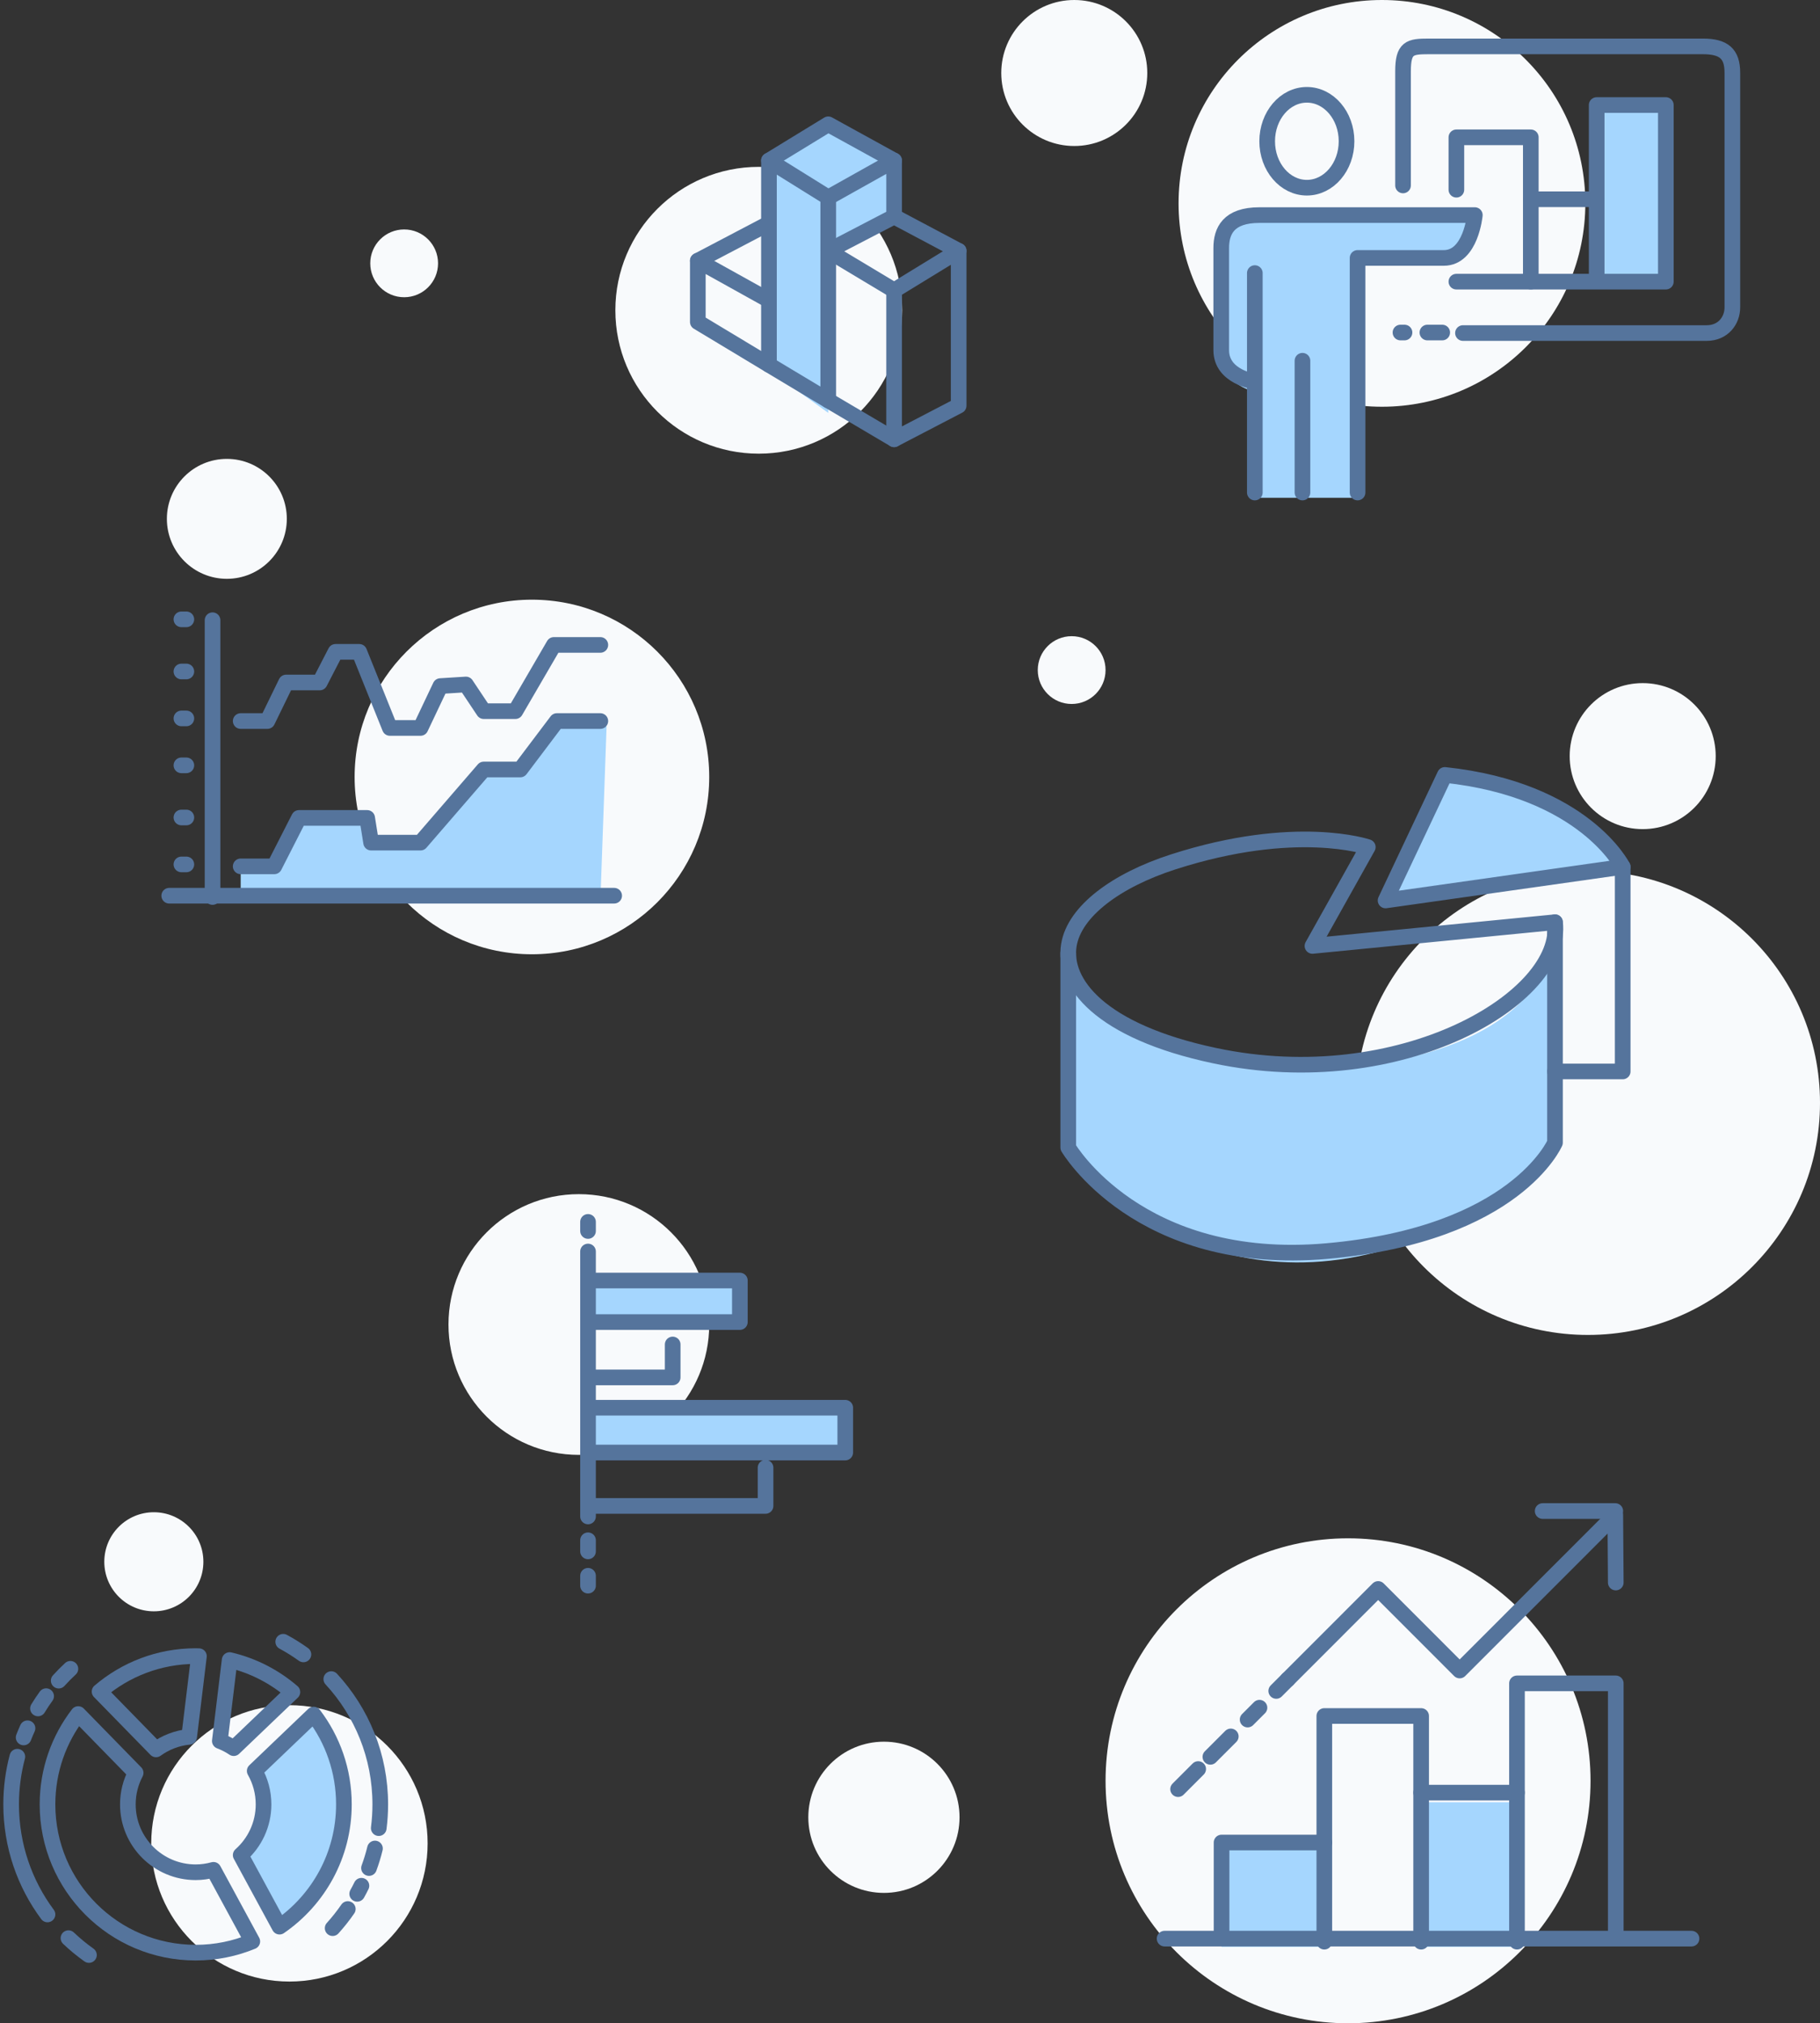 <?xml version="1.0" encoding="UTF-8"?>
<svg width="349px" height="388px" viewBox="0 0 349 388" version="1.1" xmlns="http://www.w3.org/2000/svg" xmlns:xlink="http://www.w3.org/1999/xlink">
    <rect x="0" y="0" width="349" height="388" fill="#333333" stroke="none"/>
    <!-- Generator: sketchtool 42 (36781) - http://www.bohemiancoding.com/sketch -->
    <title>CF3BFA97-B501-4072-8D83-63B065E9E5D5</title>
    <desc>Created with sketchtool.</desc>
    <defs></defs>
    <g id="Page-1" stroke="none" stroke-width="1" fill="none" fill-rule="evenodd">
        <g id="1--landingpage" transform="translate(-670, -83)">
            <g id="banner-icons" transform="translate(671, 83)">
                <g id="balls" transform="translate(19, 0)" fill="#F8FAFC">
                    <circle id="Oval-2" cx="245" cy="39" r="39"></circle>
                    <circle id="Oval-2" cx="125.5" cy="59.5" r="27.5"></circle>
                    <circle id="Oval-3" cx="57.5" cy="50.5" r="6.5"></circle>
                    <circle id="Oval-3" cx="185.5" cy="128.5" r="6.5"></circle>
                    <circle id="Oval-3" cx="23.5" cy="99.5" r="11.5"></circle>
                    <circle id="Oval-3" cx="186" cy="14" r="14"></circle>
                    <circle id="Oval-3" cx="295" cy="145" r="14"></circle>
                    <circle id="Oval-3" cx="149.5" cy="348.5" r="14.5"></circle>
                    <circle id="Oval-3" cx="9.5" cy="299.5" r="9.5"></circle>
                    <circle id="Oval-2" cx="82" cy="149" r="34"></circle>
                    <circle id="Oval-2" cx="284.5" cy="211.5" r="44.5"></circle>
                    <circle id="Oval-2" cx="238.5" cy="341.5" r="46.5"></circle>
                    <circle id="Oval-2" cx="91" cy="254" r="25"></circle>
                    <circle id="Oval-2" cx="35.5" cy="353.5" r="26.5"></circle>
                </g>
                <g id="fill" transform="translate(45, 21.253)" fill="#A5D6FE">
                    <path d="M236.809,20.995 C236.682,28.072 230.873,29.589 230.873,29.589 L214.326,29.589 L214.326,74.201 L194.623,74.201 L194.623,53.853 C183.13,51.074 188.181,34.392 188.181,27.314 C188.181,20.237 195.507,20.995 195.507,20.995 L236.809,20.995 Z" id="Fill-2"></path>
                    <polygon id="Fill-4" points="125.452 21.275 112.821 27.847 112.821 57.925 101.454 49.71 101.454 10.533 112.821 3.583 125.348 9.642"></polygon>
                    <polygon id="Fill-6" points="69.117 151.764 0.155 151.764 0.155 145.887 6.659 145.887 11.333 136.599 24.406 136.599 25.1 141.021 34.636 141.021 46.761 127.31 53.771 127.31 60.781 118.021 70.317 118.021"></polygon>
                    <polygon id="Fill-8" points="65.949 233.277 95.875 233.277 95.875 225.316 65.949 225.316"></polygon>
                    <polygon id="Fill-10" points="67.582 258.3 116.083 258.3 116.083 249.707 67.582 249.707"></polygon>
                    <polygon id="Fill-11" points="188.245 352.104 207.948 352.104 207.948 333.085 188.245 333.085"></polygon>
                    <polygon id="Fill-12" points="226.515 352.104 244.892 352.104 244.892 324.364 226.515 324.364"></polygon>
                    <path d="M2.842,319.36 C2.842,319.36 6.465,330.123 0.154,335.496 L7.599,349.219 C7.599,349.219 31.145,330.308 14.139,308.552 L2.842,319.36 Z" id="Fill-13"></path>
                    <path d="M158.842,165.603 L158.842,200.626 C158.842,200.626 183.467,231.055 223.326,217.251 C244.893,211.44 252.182,198.872 252.182,198.872 L252.182,156.599 C252.182,156.599 253.745,179.485 211.942,183.472 C170.14,187.46 158.842,165.603 158.842,165.603" id="Fill-14"></path>
                    <path d="M231.062,128.353 L219.695,152.428 L265.164,145.983 C265.164,145.983 256.271,129.901 231.062,128.353" id="Fill-15"></path>
                    <polygon id="Fill-1" points="260.176 33.76 273.311 33.76 273.311 0.27 260.176 0.27"></polygon>
                </g>
                <g id="strokes" transform="translate(0.758, 8.769)" stroke="#55749C" stroke-width="3" stroke-linecap="round" stroke-linejoin="round">
                    <path d="M267.284,26.792 L267.284,4.929 C267.284,0.379 268.547,0.126 272.21,0.126 L324.752,0.126 C328.795,0.126 330.436,1.517 330.436,5.181 L330.436,50.172 C330.436,52.7 328.668,55.1 325.51,55.1 L278.778,55.1" id="Stroke-26"></path>
                    <polyline id="Stroke-28" points="277.515 45.243 317.68 45.243 317.68 11.374 304.418 11.374 304.418 44.737"></polyline>
                    <polyline id="Stroke-30" points="304.418 29.446 291.787 29.446 291.787 45.243"></polyline>
                    <polyline id="Stroke-32" points="291.787 29.446 291.787 17.566 277.515 17.566 277.515 27.613"></polyline>
                    <path d="M248,85.684 L248,60.409" id="Stroke-34"></path>
                    <path d="M258.569,85.684 L258.569,40.694 L275.115,40.694 C280.294,40.694 281.051,32.479 281.051,32.479 L239.75,32.479 C233.813,32.479 232.424,35.512 232.424,38.798 L232.424,58.386 C232.424,63.568 238.865,64.421 238.865,64.421 L238.865,43.6 L238.865,85.684" id="Stroke-36"></path>
                    <path d="M256.453,18.32 C256.453,23.239 253.046,27.226 248.843,27.226 C244.64,27.226 241.234,23.239 241.234,18.32 C241.234,13.401 244.64,9.414 248.843,9.414 C253.046,9.414 256.453,13.401 256.453,18.32 Z" id="Stroke-38"></path>
                    <path d="M43.061,326.474 L54.31,315.713 C50.906,312.778 46.802,310.639 42.279,309.577 L40.396,325.1 C41.34,325.46 42.237,325.915 43.061,326.474 Z" id="Stroke-40"></path>
                    <path d="M34.513,324.301 L36.389,308.835 C36.183,308.831 35.977,308.819 35.77,308.819 C28.732,308.819 22.298,311.385 17.334,315.623 L28.163,326.71 C29.984,325.392 32.152,324.528 34.513,324.301 Z" id="Stroke-42"></path>
                    <path d="M64.188,337.254 C64.188,330.781 62.023,324.816 58.381,320.036 L47.083,330.843 C48.158,332.737 48.779,334.921 48.779,337.254 C48.779,341.127 47.08,344.595 44.396,346.979 L51.841,360.703 C59.297,355.578 64.188,346.989 64.188,337.254 Z" id="Stroke-44"></path>
                    <path d="M35.77,350.271 C28.585,350.271 22.76,344.443 22.76,337.254 C22.76,335.07 23.304,333.015 24.255,331.208 L13.24,319.931 C9.55,324.728 7.351,330.733 7.351,337.254 C7.351,352.958 20.074,365.689 35.77,365.689 C39.615,365.689 43.279,364.921 46.624,363.536 L39.175,349.805 C38.088,350.1 36.95,350.271 35.77,350.271 Z" id="Stroke-46"></path>
                    <path d="M52.552,306.07 C53.898,306.796 55.191,307.607 56.425,308.496" id="Stroke-48"></path>
                    <path d="M9.498,313.527 C10.212,312.736 10.961,311.978 11.742,311.254" id="Stroke-50"></path>
                    <path d="M5.524,318.857 C6.015,318.05 6.538,317.264 7.09,316.501" id="Stroke-52"></path>
                    <path d="M2.774,324.421 C3.006,323.825 3.253,323.237 3.516,322.658" id="Stroke-54"></path>
                    <path d="M7.35,358.361 C2.971,352.467 0.379,345.164 0.379,337.254 C0.379,334.094 0.793,331.031 1.569,328.114" id="Stroke-56"></path>
                    <path d="M15.3,366.145 C13.913,365.159 12.599,364.076 11.37,362.905" id="Stroke-58"></path>
                    <path d="M64.933,357.322 C64.046,358.611 63.076,359.837 62.03,360.994" id="Stroke-60"></path>
                    <path d="M67.55,352.856 C67.292,353.381 67.021,353.898 66.738,354.409" id="Stroke-62"></path>
                    <path d="M70.144,345.717 C69.831,346.996 69.448,348.246 69,349.465" id="Stroke-64"></path>
                    <path d="M61.77,313.229 C67.599,319.542 71.161,327.982 71.161,337.254 C71.161,338.798 71.062,340.319 70.87,341.81" id="Stroke-66"></path>
                    <path d="M249.917,172.632 L260.527,153.675 C260.527,153.675 246.76,148.921 223.204,156.518 C212.335,160.024 204.277,165.958 203.209,172.462 C202.025,179.677 209.096,189.001 231.161,193.673 C266.968,201.256 298.275,182.459 296.424,168.082 L249.917,172.632 Z" id="Stroke-68"></path>
                    <path d="M203.089,174.07 L203.089,211.303 C203.089,211.303 216.601,234.367 252.759,231.144 C288.916,227.921 296.424,210.355 296.424,210.355 L296.424,168.082" id="Stroke-70"></path>
                    <path d="M275.304,139.837 L263.937,163.912 L309.407,157.466 C309.407,157.466 302.018,142.68 275.304,139.837 Z" id="Stroke-72"></path>
                    <polyline id="Stroke-74" points="296.424 196.706 309.407 196.706 309.407 157.466"></polyline>
                    <path d="M111,293.416 L111,295.312" id="Stroke-76"></path>
                    <path d="M111,286.608 L111,288.74" id="Stroke-78"></path>
                    <path d="M111,231.23 L111,282.042" id="Stroke-80"></path>
                    <path d="M111,225.551 L111,227.297" id="Stroke-82"></path>
                    <polyline id="Stroke-84" points="145.043 272.69 145.043 280.02 111.825 280.02"></polyline>
                    <polyline id="Stroke-86" points="111.825 269.783 160.326 269.783 160.326 261.19 111.825 261.19"></polyline>
                    <polyline id="Stroke-88" points="111.825 255.376 127.234 255.376 127.234 249.058"></polyline>
                    <polyline id="Stroke-90" points="111.825 244.761 140.117 244.761 140.117 236.799 111.825 236.799"></polyline>
                    <path d="M221.562,363 L322.605,363" id="Stroke-92"></path>
                    <polyline id="Stroke-94" points="308.08 362.766 308.08 314.048 289.135 314.048 289.135 335.848 289.135 363.588"></polyline>
                    <path d="M289.135,335 L270.757,335" id="Stroke-96"></path>
                    <polyline id="Stroke-98" points="270.757 363.588 270.757 320.304 252.191 320.304 252.191 344.568 252.191 363.588"></polyline>
                    <polyline id="Stroke-100" points="252.191 344.568 232.487 344.568 232.487 362.767"></polyline>
                    <path d="M228.003,330.477 L224.151,334.331" id="Stroke-102"></path>
                    <path d="M234.255,324.221 L230.34,328.139" id="Stroke-104"></path>
                    <path d="M239.757,318.716 L237.484,320.991" id="Stroke-106"></path>
                    <path d="M245.181,313.29 L242.97,315.501" id="Stroke-108"></path>
                    <polyline id="Stroke-110" points="308.08 294.712 307.986 281.727 278.146 311.584 262.516 295.944 245.181 313.29"></polyline>
                    <path d="M294.061,281 L307.986,281" id="Stroke-112"></path>
                    <path d="M116.012,163 L30.693,163" id="Stroke-114"></path>
                    <path d="M39,110.169 L39,163.247" id="Stroke-116"></path>
                    <path d="M33.03,110 L33.977,110" id="Stroke-118"></path>
                    <path d="M33.03,120 L33.977,120" id="Stroke-120"></path>
                    <path d="M33.03,129 L33.977,129" id="Stroke-122"></path>
                    <path d="M33.03,138 L33.977,138" id="Stroke-124"></path>
                    <path d="M33.03,148 L33.977,148" id="Stroke-126"></path>
                    <path d="M33.03,157 L33.977,157" id="Stroke-128"></path>
                    <polyline id="Stroke-130" points="44.397 157.371 50.839 157.371 55.575 148.082 68.648 148.082 69.406 152.821 78.878 152.821 91.004 138.793 98.014 138.793 105.024 129.505 113.36 129.505"></polyline>
                    <polyline id="Stroke-132" points="44.397 129.505 49.513 129.505 53.112 122.111 59.554 122.111 62.585 116.235 67.132 116.235 73.005 130.831 78.878 130.831 82.686 122.798 87.593 122.491 91.004 127.609 97.066 127.609 104.455 114.908 113.36 114.908"></polyline>
                    <polygon id="Stroke-17" points="145.696 22.017 145.696 61.194 157.064 68.019 157.064 29.094"></polygon>
                    <polyline id="Stroke-18" points="145.696 22.017 157.064 15.066 169.694 22.017"></polyline>
                    <polyline id="Stroke-19" points="169.694 32.759 182.072 39.331 169.694 46.913 157.063 39.331 169.694 32.759 169.694 22.017 157.063 29.094"></polyline>
                    <polyline id="Stroke-20" points="182.072 39.331 182.072 69.03 169.694 75.475 169.694 46.913"></polyline>
                    <path d="M157.064,68.018 L169.694,75.474" id="Stroke-21"></path>
                    <polyline id="Stroke-22" points="145.696 61.194 132.055 52.98 132.055 41.226 145.696 48.809"></polyline>
                    <path d="M144.938,34.465 L132.055,41.226" id="Stroke-23"></path>
                    <path d="M267.568,55 L266.794,55" id="Stroke-24"></path>
                    <path d="M274.799,55 L271.957,55" id="Stroke-25"></path>
                </g>
            </g>
        </g>
    </g>
</svg>